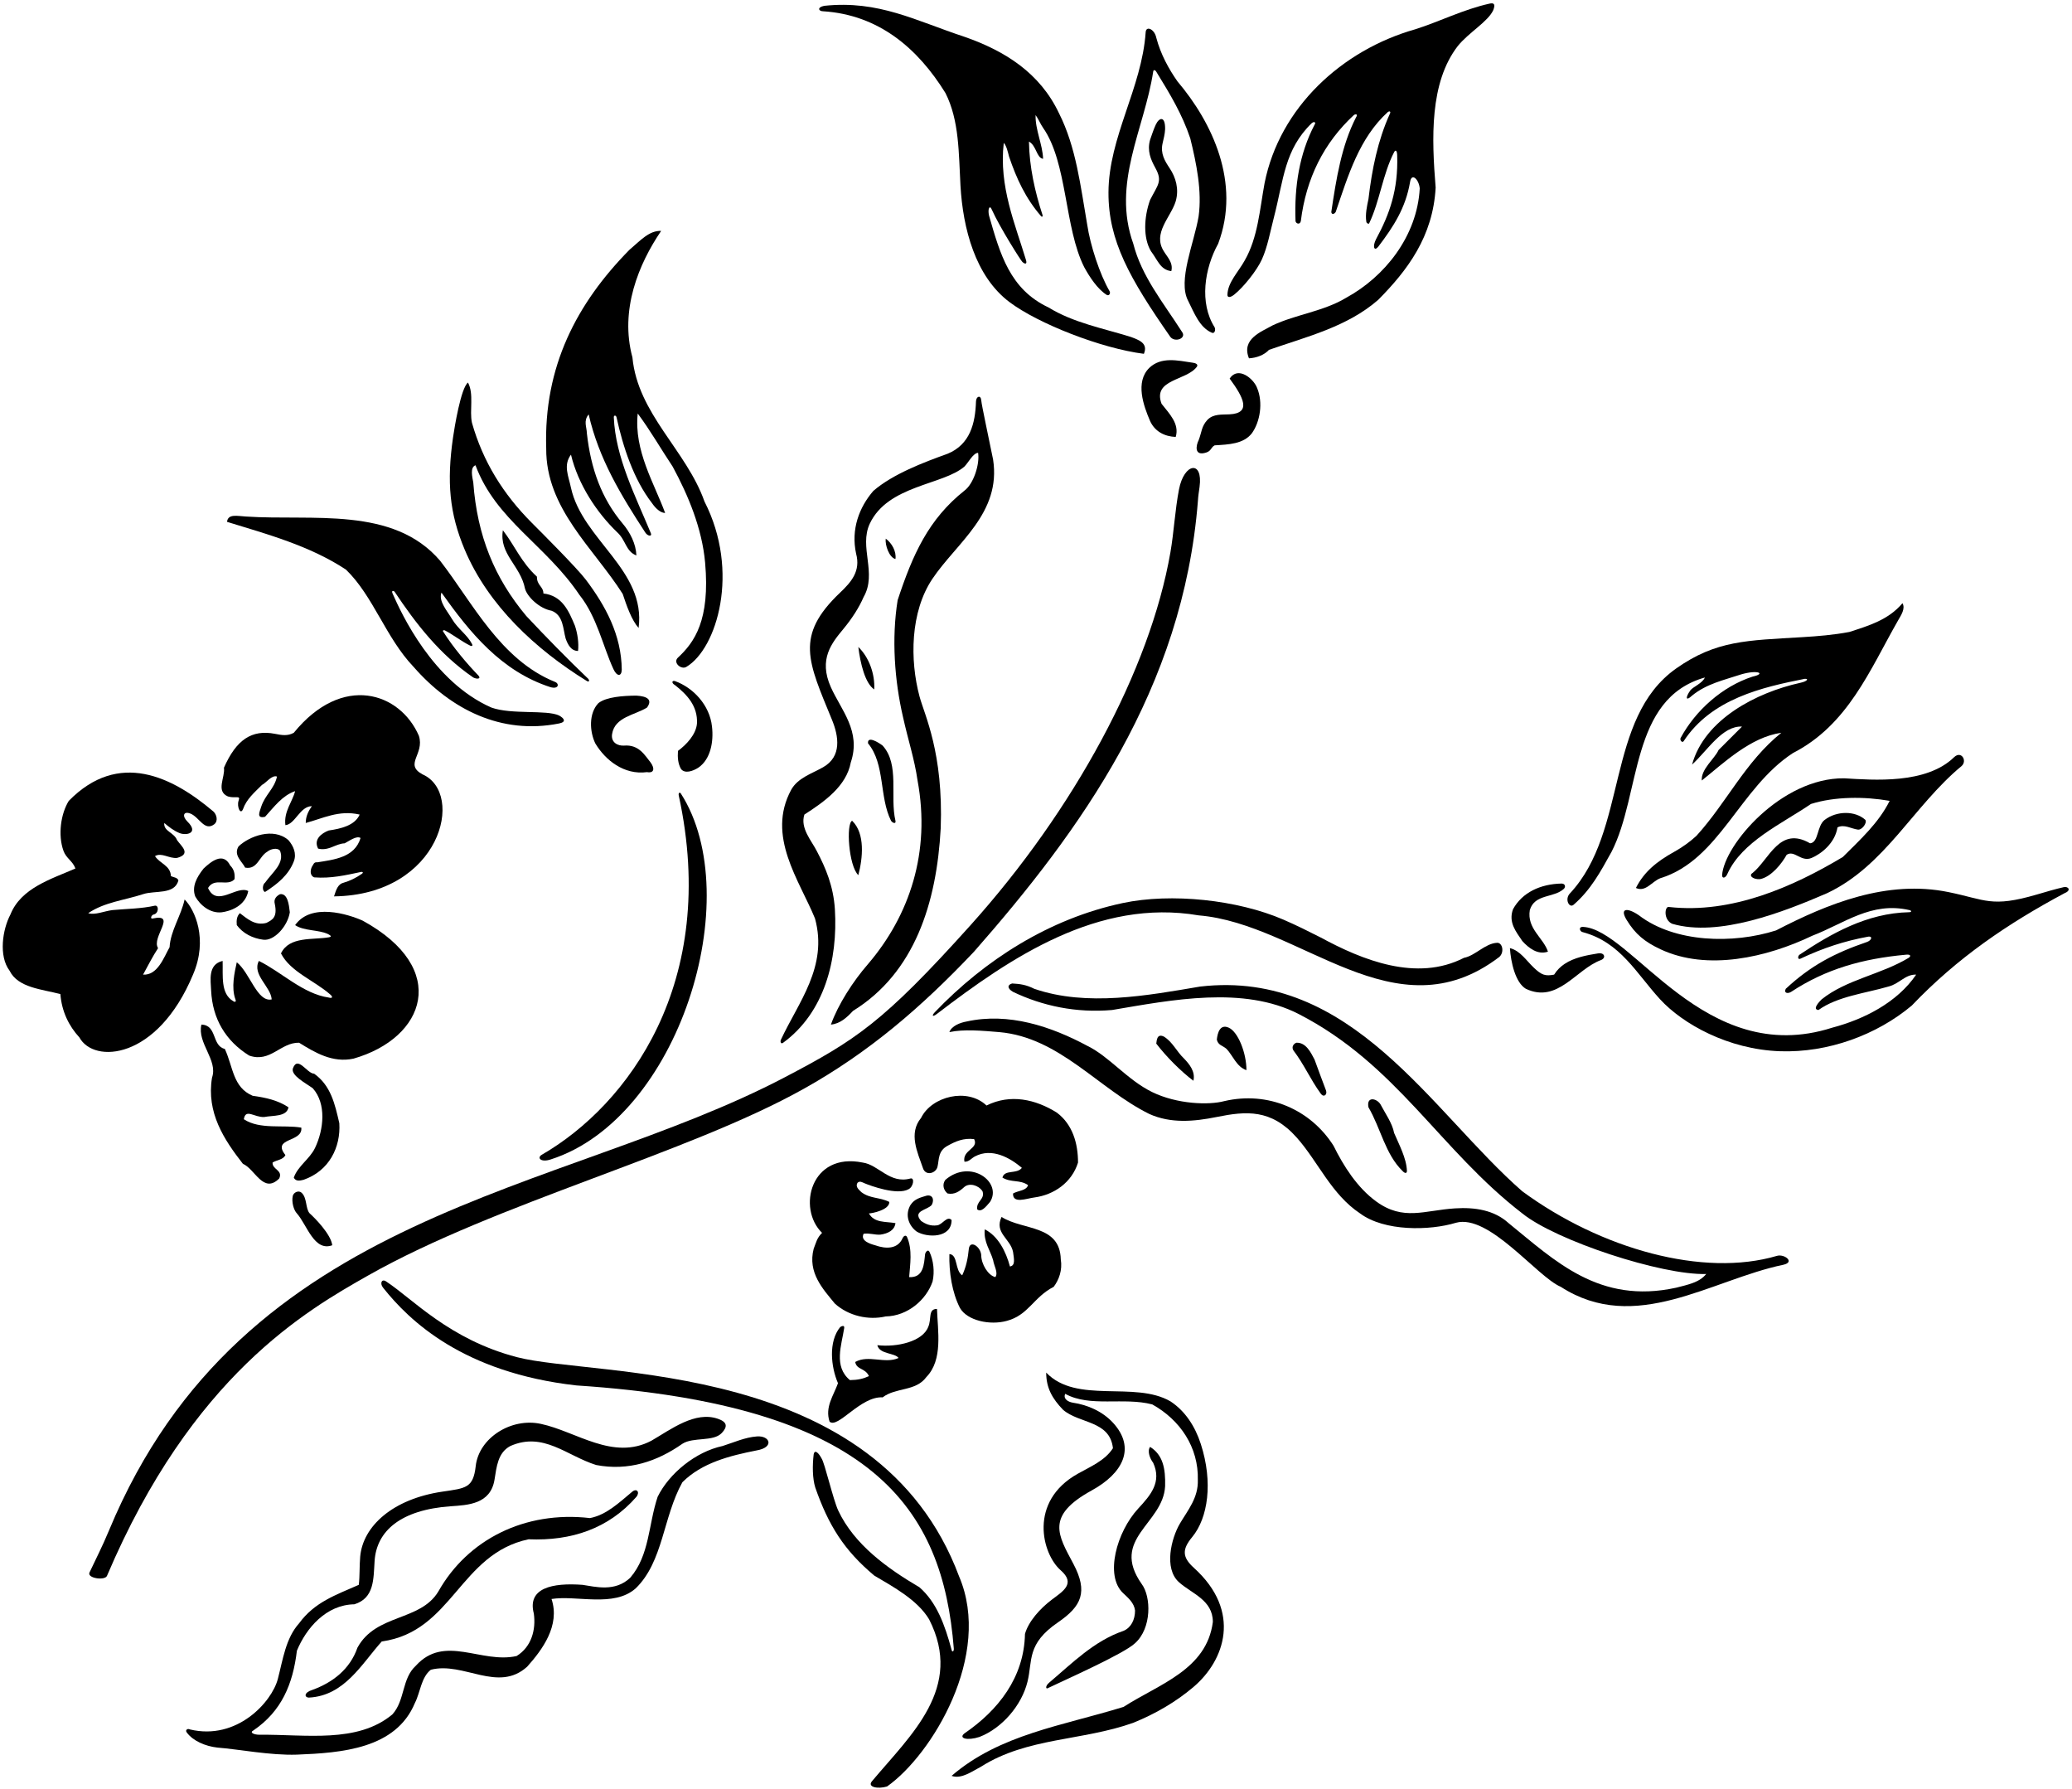 <?xml version="1.0" encoding="UTF-8"?>
<svg xmlns="http://www.w3.org/2000/svg" xmlns:xlink="http://www.w3.org/1999/xlink" width="527pt" height="455pt" viewBox="0 0 527 455" version="1.1">
<g id="surface1">
<path style=" stroke:none;fill-rule:nonzero;fill:rgb(0%,0%,0%);fill-opacity:1;" d="M 313.887 74.934 C 316.281 73.047 319.691 68.754 320.953 65.965 C 322.395 62.793 323.062 58.945 324.047 55.133 C 326.504 45.617 326.684 38.051 333.641 31.309 C 334.344 30.742 334.75 31.184 334.344 31.727 C 330.52 39.035 329.172 47.355 329.508 56.238 C 329.633 56.883 330.617 57.234 330.855 56.238 C 332.207 45.332 336.703 36.336 344.348 29.254 C 344.953 28.844 345.375 29.125 344.91 29.816 C 341.199 37.012 339.852 45.555 338.613 53.875 C 338.629 54.637 339.402 54.496 339.738 53.875 C 342.887 44.656 345.699 35.102 353.008 28.465 C 353.527 28.141 353.809 28.422 353.457 29.027 C 350.422 35.773 348.961 42.969 348.059 50.617 C 347.691 52.371 347.207 54.48 347.516 56.387 C 347.582 56.797 348.113 57.047 348.246 56.773 C 350.938 51.172 351.688 44.27 354.582 38.695 C 354.934 37.98 355.355 38.262 355.367 39.598 C 355.637 48.238 353.457 54.438 349.973 60.848 C 349.031 62.719 349.52 63.98 350.531 62.758 C 354.469 57.586 357.504 52.863 358.629 46.344 C 359.008 43.742 360.906 45.641 361.102 47.918 C 360.43 60.172 352.105 70.406 342.438 75.688 C 336.703 79.176 329.621 79.934 323.66 82.746 C 320.891 84.332 315.645 86.164 317.668 91.113 C 319.578 91 321.523 90.305 322.762 88.957 C 332.43 85.586 342.664 83.109 350.531 76.25 C 357.953 68.762 364.477 60.172 365.148 47.691 C 364.137 35.211 363.574 21.047 370.773 11.711 C 373.582 8.227 378.473 5.516 379.809 2.562 C 380.371 1.086 380.02 0.664 378.867 0.918 C 372.234 2.379 366.02 5.543 359.977 7.441 C 341.312 12.727 325.461 27.34 321.637 46.566 C 320.398 53.312 319.938 60.398 316.578 66.242 C 314.93 69.215 312.305 71.754 312.191 74.902 C 312.137 75.719 312.91 75.719 313.887 74.934 "/>
<path style=" stroke:none;fill-rule:nonzero;fill:rgb(0%,0%,0%);fill-opacity:1;" d="M 209.324 2.863 C 223.605 3.762 233.488 12.387 240.457 23.633 C 244.027 30.641 243.828 39.051 244.289 47.188 C 244.91 58.07 248.039 70.246 256.738 76.801 C 264.059 82.316 280.113 88.594 290.941 89.969 C 292.066 87.27 289.719 86.469 287.68 85.695 C 280.484 83.445 273.062 82.098 266.656 78.164 C 256.871 73.555 254.371 64.629 251.562 54.848 C 251.141 53.02 251.77 52.035 252.266 53.312 C 254.289 57.812 259.629 66.242 260.035 66.605 C 260.766 67.266 261.316 67.191 260.922 66.02 C 258.223 57.023 254.02 47.398 255.301 36.336 C 255.973 37.012 256.34 38.613 256.648 39.82 C 258.555 45.438 260.863 50.453 264.793 54.969 C 265.031 55.242 265.281 55.043 265.16 54.672 C 263.215 48.707 261.812 42.453 261.707 36 C 263.621 37.012 263.621 40.16 265.305 40.383 C 265.195 36.785 263.281 32.965 263.395 29.254 C 264.07 30.152 264.637 31.559 265.305 32.512 C 271.52 41.379 270.703 57.926 275.762 67.93 C 277.141 70.445 279.102 73.465 281.457 74.969 C 282.016 75.328 282.566 74.66 282.203 74.027 C 279.746 69.809 277.305 62.414 276.52 57.094 C 274.828 47.367 273.719 37.453 269.355 28.805 C 264.52 18.57 255.637 12.949 245.293 9.352 C 232.797 5.234 223.48 0.02 209.648 1.48 C 207.711 1.859 208.242 2.875 209.324 2.863 "/>
<path style=" stroke:none;fill-rule:nonzero;fill:rgb(0%,0%,0%);fill-opacity:1;" d="M 300.609 84.348 C 295.777 76.812 290.379 70.293 288.242 61.973 C 282.734 46.566 291.055 32.852 293.305 18.234 C 293.371 17.672 293.797 17.742 294.09 18.234 C 297.688 24.078 300.684 29.055 302.746 35.211 C 304.32 41.621 305.754 48.637 304.855 55.043 C 303.715 61.832 299.488 71.359 302.188 76.477 C 303.762 79.625 305.109 83.223 308.145 84.57 C 308.902 84.992 309.254 83.938 308.934 83.223 C 304.996 77.039 306.348 68.27 309.832 61.973 C 315.68 46.453 308.258 31.051 299.488 20.707 C 297.309 17.602 295.215 13.848 294.09 9.574 C 293.652 7.41 291.477 6.43 291.391 8.227 C 290.41 22.426 281.977 34.855 281.934 48.945 C 281.891 61.207 287.297 70.785 297.688 85.695 C 298.906 87.172 301.906 85.996 300.609 84.348 "/>
<path style=" stroke:none;fill-rule:nonzero;fill:rgb(0%,0%,0%);fill-opacity:1;" d="M 297.492 42.773 C 296.254 40.922 295.121 39.043 295.688 36.488 C 295.953 35.297 296.281 34.129 296.34 32.852 C 296.395 29.406 294.832 29.828 293.961 31.699 C 293.387 32.934 292.855 34.59 292.516 35.551 C 291.723 38.363 292.688 40.574 293.867 42.719 C 295.746 46.133 294.473 46.984 292.516 50.84 C 290.941 55.227 290.719 60.512 292.742 63.883 C 294.484 66.168 295.102 68.605 297.914 68.941 C 298.477 66.809 296.789 65.23 296.004 63.883 C 293.078 59.273 297.801 55.227 299.035 51.18 C 299.93 48.09 299.062 45.117 297.492 42.773 "/>
<path style=" stroke:none;fill-rule:nonzero;fill:rgb(0%,0%,0%);fill-opacity:1;" d="M 158.379 151.023 C 159.391 154.059 160.629 157.656 162.426 159.68 C 164.34 144.949 148.148 137.305 145.223 124.035 C 144.605 121.043 143.199 118.305 145.223 115.605 C 147.023 123.137 151.746 130.336 157.031 135.395 C 159.223 137.418 159.164 140.227 161.863 141.238 C 161.754 138.316 160.289 135.395 158.379 133.145 C 152.98 126.734 150.281 119.203 149.27 110.207 C 149.238 108.523 148.328 107.059 149.723 105.371 C 152.309 116.73 158.039 126.062 164.113 135.395 C 164.773 136.434 166.039 136.504 165.461 135.395 C 161.641 126.16 156.539 116.312 156.117 106.133 C 156.09 105.523 156.691 105.543 156.816 106.133 C 158.438 113.562 161.141 121.887 165.828 127.93 C 166.742 129.266 167.938 130.391 169.172 130.445 C 166.473 123.023 161.188 114.594 162.203 105.148 C 165.461 109.531 167.938 113.918 171.086 118.641 C 175.035 125.922 178.559 134.355 179.34 143.047 C 180.652 157.754 176.594 163.34 172.434 167.215 C 171.051 168.504 173.277 170.375 174.57 169.574 C 182.332 164.973 188.289 145.328 179.18 127.523 C 174.57 114.48 162.203 105.262 160.852 90.867 C 157.594 78.836 162.426 67.145 168.16 58.711 C 165.125 58.598 162.945 61.102 160.066 63.547 C 146.684 77.152 138.254 93.23 138.926 114.031 C 138.816 129.32 150.957 139.328 158.379 151.023 "/>
<path style=" stroke:none;fill-rule:nonzero;fill:rgb(0%,0%,0%);fill-opacity:1;" d="M 304.434 93.23 C 304.828 92.582 303.984 92.301 303.309 92.219 C 299.488 91.656 295.328 90.645 292.289 93.566 C 288.691 97.164 290.828 103.125 292.516 107.059 C 293.754 109.758 296.227 110.992 299.035 111.105 C 300.051 107.734 297.352 105.148 295.438 102.676 C 293.078 96.379 301.848 96.828 304.434 93.23 "/>
<path style=" stroke:none;fill-rule:nonzero;fill:rgb(0%,0%,0%);fill-opacity:1;" d="M 306.797 115.07 C 308.145 114.621 307.922 113.805 308.934 113.242 C 312.531 113.02 316.238 112.906 318.379 110.207 C 320.512 107.285 321.301 102.336 319.727 98.625 C 318.824 96.266 314.891 93.004 312.754 96.266 C 316.27 101.035 318.375 105.082 312.703 105.359 C 310.746 105.457 308.637 105.215 307.133 106.723 C 305.559 108.406 305.672 109.871 304.883 111.895 C 304.195 113.242 303.648 116.082 306.797 115.07 "/>
<path style=" stroke:none;fill-rule:nonzero;fill:rgb(0%,0%,0%);fill-opacity:1;" d="M 149.27 173.172 C 149.875 173.535 150.156 172.977 149.27 172.273 C 144.551 167.773 138.926 162.039 133.867 156.645 C 125.773 146.973 121.387 136.293 120.375 122.688 C 120.148 121.34 119.477 118.863 120.938 118.305 C 126.109 132.246 138.816 138.539 147.359 151.246 C 151.855 156.867 153.32 164.289 156.02 170.137 C 156.902 172.062 158.086 172.074 158.141 170.305 C 158.062 161.461 154.016 154.062 149.02 147.422 C 146.793 144.465 137.504 135.184 135.32 133 C 127.996 125.676 122.832 117.371 120.039 107.508 C 119.363 104.359 120.602 100.199 119.027 97.277 C 117.227 98.625 115.582 108.738 115.219 111.281 C 113.602 122.516 114.316 130.551 118.172 139.711 C 124.168 153.957 136.242 165.129 149.27 173.172 "/>
<path style=" stroke:none;fill-rule:nonzero;fill:rgb(0%,0%,0%);fill-opacity:1;" d="M 199.191 265.145 C 209.648 257.5 213.137 244.121 212.348 231.188 C 211.969 225.316 210.016 220.734 207.781 216.473 C 206.434 213.777 203.465 210.613 204.59 207.129 C 209.648 203.867 215.273 199.934 216.395 193.859 C 219.062 185.934 213.969 180.637 211.328 174.746 C 208.105 167.562 211.609 163.445 214.535 159.898 C 216.66 157.324 218.477 154.543 219.656 151.809 C 223.141 145.738 218.422 139.105 221.23 133.145 C 225.84 123.363 239.824 123.363 245.293 118.641 C 246.305 117.629 247.539 115.152 248.777 115.152 C 249.227 118.078 247.602 123.023 245.355 124.711 C 236.133 132.02 232.137 141.016 228.312 152.598 C 226.738 162.379 227.527 173.059 229.664 182.277 C 230.973 188.223 232.586 192.961 233.375 198.469 C 236.746 216.684 231.352 232.762 220.781 245.133 C 216.957 249.516 213.137 255.477 211.336 260.535 C 213.699 260.312 215.383 258.734 216.957 257.051 C 232.645 247.344 238.242 229.621 239.266 210.578 C 239.965 191.387 235.137 181.797 233.875 177.098 C 231.398 167.855 231.504 155.602 237.152 147.184 C 243.336 137.977 254.703 130.5 252.586 116.848 C 251.629 112.086 249.648 102.891 249.582 101.855 C 249.48 100.34 248.281 100.734 248.238 102.07 C 248.059 107.656 246.738 113.02 241.02 115.379 C 234.836 117.602 227.078 120.551 222.129 124.824 C 218.531 128.984 216.395 134.605 217.746 140.789 C 218.949 145.223 216.504 148.004 213.676 150.691 C 202.086 161.699 205.527 168.195 211.617 183.051 C 213.316 187.195 214.164 192.355 209.355 195.09 C 206.453 196.738 202.926 197.797 201.246 200.805 C 194.836 212.609 203.355 223.883 207.289 233.551 C 210.66 245.805 203.016 254.914 198.633 264.359 C 198.363 264.891 198.645 265.594 199.191 265.145 "/>
<path style=" stroke:none;fill-rule:nonzero;fill:rgb(0%,0%,0%);fill-opacity:1;" d="M 93.793 324.238 C 126.215 305.914 174.887 293.383 204.391 276.883 C 220.922 267.66 234.344 256.145 247.73 241.996 C 274.762 211.234 300.945 175.164 304.688 127.297 C 304.746 126.18 304.938 124.984 305.102 123.801 C 306.027 116.953 301.176 117.68 299.871 124.43 C 298.859 129.676 298.574 135.355 297.688 140.453 C 292.48 170.383 273.188 205.938 246.883 235.219 C 224.562 260.066 217.602 264.488 199.672 273.895 C 142.367 303.965 61.785 307.215 27.727 389.152 C 25.973 393.371 24.523 396.102 22.766 399.848 C 22.078 401.316 26.668 401.973 27.207 400.715 C 48.855 349.801 77.926 333.203 93.793 324.238 "/>
<path style=" stroke:none;fill-rule:nonzero;fill:rgb(0%,0%,0%);fill-opacity:1;" d="M 105.195 169.574 C 114.641 180.367 127.461 186.891 142.188 183.965 C 144.195 183.562 143.426 182.605 142.195 181.938 C 138.984 180.426 130.129 181.758 124.984 179.918 C 110.055 173.359 102.074 155.965 99.91 151.051 C 99.418 150.066 100.098 150.184 100.359 150.461 C 105.758 158.555 111.828 166.426 120.375 172.273 C 121.344 172.766 122.398 172.625 121.723 171.824 C 118.73 168.723 115.328 164.707 112.684 160.547 C 112.547 160.336 112.852 160.148 113.141 160.297 C 115.133 161.305 117.23 162.996 119.59 164.176 C 120.078 164.402 120.289 164.191 120.039 163.727 C 118.816 161.379 116.551 160.016 114.977 157.43 C 113.742 155.297 111.492 152.934 112.281 150.684 C 119.477 160.805 127.461 170.699 140.051 174.746 C 142.145 175.293 142.285 173.816 141.176 173.398 C 127.234 167.773 120.148 153.156 111.941 142.59 C 100.023 128.648 79.449 132.469 62.582 131.344 C 60.418 131.234 57.973 130.559 57.746 132.695 C 67.98 135.844 78.773 138.766 87.992 144.84 C 94.965 151.586 98.113 162.152 105.195 169.574 "/>
<path style=" stroke:none;fill-rule:nonzero;fill:rgb(0%,0%,0%);fill-opacity:1;" d="M 138.211 150.91 C 138.211 149.109 136.523 148.871 136.566 146.637 C 132.52 142.926 130.945 138.766 127.906 134.832 C 126.895 140.902 132.379 143.812 133.531 149.672 C 134.062 151.684 137.129 154.73 140.277 155.297 C 143.312 156.418 143.199 160.016 143.875 162.379 C 144.395 163.84 145.223 165.527 147.023 165.527 C 147.246 163.504 146.91 161.141 146.234 159.117 C 144.676 155.406 143.047 151.473 138.211 150.91 "/>
<path style=" stroke:none;fill-rule:nonzero;fill:rgb(0%,0%,0%);fill-opacity:1;" d="M 225.277 136.969 C 225.066 138.613 226.18 141.801 227.754 142.141 C 228.02 140.227 226.852 138.094 225.277 136.969 "/>
<path style=" stroke:none;fill-rule:nonzero;fill:rgb(0%,0%,0%);fill-opacity:1;" d="M 400.23 230.066 C 404.617 226.242 406.977 221.855 409.898 216.574 C 417.434 201.844 414.512 177.672 433.625 172.273 C 433.008 173.746 430.566 174.68 429.938 175.531 C 428.648 177.332 428.711 178.445 430.363 176.883 C 434.074 173.848 438.461 172.945 442.844 171.484 C 447.133 170.234 449.238 171.289 445.77 172.047 C 438.121 174.52 431.262 180.594 427.441 187.676 C 427.215 188.238 427.875 188.996 428.227 188.465 C 435.312 177.672 448.242 174.746 459.035 172.609 C 460.133 172.555 459.641 173.258 457.91 173.621 C 446.668 176.094 433.512 182.953 430.363 194.422 C 434.301 190.824 438.066 184.5 443.07 184.754 C 441.156 186.664 439.359 188.465 437.109 190.711 C 436.098 192.961 432.613 195.547 432.836 198.469 C 438.461 193.973 445.203 187.453 453.074 186.328 C 443.855 193.746 439.246 203.98 431.488 212.523 C 429.914 213.988 427.891 215.449 425.867 216.574 C 421.34 219.074 418.109 221.746 416.086 225.793 C 418.559 226.918 420.074 224.203 422.27 223.32 C 437.336 218.711 442.395 200.383 456 191.5 C 470.055 184.305 475.562 170.359 482.758 157.77 C 483.547 156.418 484.672 154.73 483.883 153.383 C 480.285 157.656 475.227 159.117 470.391 160.691 C 466.371 161.453 462.332 161.781 458.309 162.023 C 444.395 162.863 436.48 162.805 426.324 169.977 C 408.277 182.723 414.102 211.324 399.332 227.141 C 397.867 228.633 399.133 231.02 400.23 230.066 "/>
<path style=" stroke:none;fill-rule:nonzero;fill:rgb(0%,0%,0%);fill-opacity:1;" d="M 222.355 175.309 C 222.578 171.371 220.992 167.07 218.309 164.516 C 218.812 168.617 220.008 173.746 222.355 175.309 "/>
<path style=" stroke:none;fill-rule:nonzero;fill:rgb(0%,0%,0%);fill-opacity:1;" d="M 181.09 184.754 C 180.527 179.355 176.367 174.859 171.645 173.172 C 170.816 172.977 170.816 173.746 171.645 174.184 C 174.797 176.656 177.492 179.582 177.27 183.965 C 177.043 186.777 174.57 189.363 172.434 190.938 C 172.32 192.621 172.434 194.199 173.219 195.547 C 174.191 196.797 176.227 196.094 177.605 195.211 C 180.754 193.074 181.539 188.574 181.09 184.754 "/>
<path style=" stroke:none;fill-rule:nonzero;fill:rgb(0%,0%,0%);fill-opacity:1;" d="M 164.562 179.918 C 166.023 177.895 164.633 177.051 161.863 176.883 C 158.52 176.91 154.23 177.191 152.195 178.793 C 149.723 181.379 149.945 185.988 151.406 189.023 C 153.953 193.285 158.715 197.121 164.562 196.336 C 166.473 196.672 166.531 195.32 165.461 193.859 C 164 192.062 162.523 189.277 158.715 189.59 C 157.141 189.699 155.344 188.801 155.68 186.664 C 156.355 182.277 161.527 181.828 164.562 179.918 "/>
<path style=" stroke:none;fill-rule:nonzero;fill:rgb(0%,0%,0%);fill-opacity:1;" d="M 57.973 202.52 C 59.996 203.121 61.262 202.066 60.672 203.641 C 60.207 205.02 61.121 207.34 61.797 205.777 C 62.695 203.191 64.719 201.508 66.629 199.594 C 67.754 199.031 69.105 197.008 70.453 197.457 C 69.777 200.605 67.418 202.066 66.406 205.215 C 66.109 206.285 65.055 208.254 67.418 207.691 C 69.777 205.105 71.801 202.293 75.062 201.168 C 74.387 203.867 72.141 206.34 72.59 209.824 C 75.062 209.602 76.301 204.992 79.336 204.992 C 78.438 206.227 77.762 207.578 77.762 209.266 C 82.035 208.141 86.195 205.891 91.48 207.129 C 90.242 209.938 86.645 210.727 83.609 211.176 C 81.809 211.852 79.672 213.426 80.91 215.785 C 83.609 216.461 85.293 214.547 87.656 214.438 C 88.781 213.875 90.691 212.41 91.703 213.086 C 90.242 218.035 84.957 218.598 80.684 219.27 C 79.785 219.16 79.742 219.848 79.336 220.395 C 79 221.07 78.66 222.531 79.898 223.094 C 84.172 223.43 87.992 222.531 91.703 221.746 C 92.32 221.605 92.461 221.887 92.039 222.195 C 90.578 223.207 89.004 223.992 87.43 224.441 C 85.996 224.766 85.52 226.129 84.957 227.93 C 112.098 227.59 118.402 201.66 107.445 196.895 C 102.723 194.309 108.027 191.824 106.547 187.113 C 101.766 176.066 87.098 171.145 74.727 186.328 C 73.148 187.23 71.57 186.914 69.988 186.605 C 63.988 185.426 60.082 188.137 56.961 195.211 C 57.297 197.684 54.824 201.168 57.973 202.52 "/>
<path style=" stroke:none;fill-rule:nonzero;fill:rgb(0%,0%,0%);fill-opacity:1;" d="M 220.781 189.023 C 225.164 194.309 223.594 202.629 226.629 208.703 C 227.035 209.305 227.949 209.586 227.754 208.703 C 226.289 202.52 228.879 194.422 224.492 189.59 C 223.48 188.801 220.555 187.004 220.781 189.023 "/>
<path style=" stroke:none;fill-rule:nonzero;fill:rgb(0%,0%,0%);fill-opacity:1;" d="M 469.043 197.906 C 453.055 197.746 438.52 214.898 438.008 222.531 C 437.996 223.504 438.91 223.289 439.359 222.195 C 443.07 213.988 453.188 209.488 460.609 204.43 C 466.68 202.52 474.215 202.52 480.621 203.641 C 477.812 209.266 473.203 213.426 468.703 217.922 C 456.113 225.453 440.484 232.426 424.516 230.629 C 423.379 230.316 423.027 233.902 425.305 234.898 C 437.191 238.391 453.789 231.836 464.656 227.141 C 479.496 220.172 486.695 204.879 498.949 194.762 C 500.398 193.426 498.852 190.824 497.039 192.512 C 489.926 199.469 476.504 198.344 469.043 197.906 "/>
<path style=" stroke:none;fill-rule:nonzero;fill:rgb(0%,0%,0%);fill-opacity:1;" d="M 49.09 247.828 C 52.984 238.789 49.539 231.301 46.953 228.715 C 46.055 232.875 43.355 236.699 43.133 240.859 C 41.668 243.445 40.094 248.055 36.387 247.828 C 37.621 245.582 38.746 243.332 40.207 241.086 C 38.41 238.387 45.156 232.199 38.859 233.551 C 38.141 233.762 38.422 232.707 39.082 232.539 C 40.391 232.285 40.461 230.176 39.422 230.289 C 35.934 231.078 32.223 231.078 28.625 231.414 C 26.48 231.672 24.129 232.762 22.441 232.199 C 26.602 229.391 31.551 228.941 36.387 227.367 C 39.422 226.355 44.367 227.59 45.379 223.883 C 45.156 223.094 44.031 223.094 43.469 222.758 C 43.355 220.059 40.656 219.609 39.422 217.695 C 41.105 216.684 43.02 218.371 45.043 218.148 C 48.754 217.137 46.055 215.109 45.043 213.648 C 44.254 211.625 41.555 211.398 41.781 209.266 C 42.902 210.227 44.199 211.246 45.66 211.832 C 47.441 212.547 50.645 211.828 47.672 208.91 C 46.289 207.555 46.617 206.188 48.395 206.863 C 50.688 207.738 51.98 211.48 54.488 209.602 C 55.57 208.742 55.078 207.059 54.262 206.34 C 43.809 197.492 30.191 190.707 17.496 203.641 C 15.473 206.902 14.684 212.301 16.145 216.348 C 16.82 218.258 18.508 218.934 19.18 220.844 C 12.996 223.543 5.352 225.793 2.652 232.539 C 0.629 236.359 -0.383 243.109 2.43 246.816 C 4.566 251.203 10.75 251.539 15.359 252.777 C 15.695 257.16 17.496 260.871 20.195 263.797 C 23.887 270.566 40.047 269.531 49.09 247.828 "/>
<path style=" stroke:none;fill-rule:nonzero;fill:rgb(0%,0%,0%);fill-opacity:1;" d="M 140.051 294.828 C 172.691 284.41 190.082 228.18 173.188 201.801 C 172.879 201.316 172.496 201.641 172.637 202.281 C 182.988 249.848 159.672 280.996 137.82 293.621 C 136.48 294.395 137.539 295.656 140.051 294.828 "/>
<path style=" stroke:none;fill-rule:nonzero;fill:rgb(0%,0%,0%);fill-opacity:1;" d="M 447.68 223.543 C 450.488 222.98 453.188 219.609 454.426 217.359 C 456.406 216.051 458.066 219.285 460.766 218.16 C 463.039 217.203 466.68 214.547 467.355 210.387 C 469.055 209.516 470.84 210.727 472.527 210.949 C 473.555 211.133 474.961 209.234 474.438 208.477 C 471.852 206.117 467.16 206.145 464.094 208.477 C 462.07 210.051 462.59 214.227 460.383 214.438 C 452.625 209.938 450.039 218.484 445.77 221.969 C 444.602 222.656 446.008 223.711 447.68 223.543 "/>
<path style=" stroke:none;fill-rule:nonzero;fill:rgb(0%,0%,0%);fill-opacity:1;" d="M 218.309 222.531 C 219.434 218.258 220.105 211.961 216.734 208.703 C 215.16 209.379 215.836 220.172 218.309 222.531 "/>
<path style=" stroke:none;fill-rule:nonzero;fill:rgb(0%,0%,0%);fill-opacity:1;" d="M 67.418 226.805 C 70.566 224.781 73.375 222.531 74.727 219.047 C 75.512 217.023 74.613 215.109 73.375 213.648 C 69.555 210.277 63.371 212.637 60.672 215.223 C 59.32 217.473 61.543 219.004 62.355 220.621 C 65.508 221.184 65.844 217.809 67.98 216.574 C 68.766 215.898 70.539 215.422 71.238 216.348 C 72.434 219.566 69.328 221.746 67.418 224.441 C 66.742 224.895 66.629 226.578 67.418 226.805 "/>
<path style=" stroke:none;fill-rule:nonzero;fill:rgb(0%,0%,0%);fill-opacity:1;" d="M 49.652 227.93 C 50.891 230.176 53.477 232.312 56.398 231.977 C 58.379 231.723 62.355 230.516 63.145 226.578 C 60.223 225.004 55.16 230.852 52.914 225.793 C 54.598 222.98 57.859 225.566 59.66 223.543 C 59.773 222.195 59.547 221.07 58.535 220.059 C 56.734 216.461 53.531 219.215 51.789 220.844 C 49.988 223.094 48.754 225.469 49.652 227.93 "/>
<path style=" stroke:none;fill-rule:nonzero;fill:rgb(0%,0%,0%);fill-opacity:1;" d="M 393.711 241.984 C 392.586 238.496 388.312 236.137 389.098 231.414 C 390.336 227.254 395.172 228.379 397.758 226.016 C 398.289 225.469 398.078 224.695 397.195 224.668 C 391.797 224.781 387.188 226.918 384.828 231.188 C 383.59 234.562 385.613 236.922 387.188 239.285 C 388.805 241.07 391.121 242.883 393.711 241.984 "/>
<path style=" stroke:none;fill-rule:nonzero;fill:rgb(0%,0%,0%);fill-opacity:1;" d="M 524.91 225.582 C 522.785 226.062 520.43 226.766 518.043 227.465 C 506.484 230.836 505.102 228.785 495.598 226.844 C 479.945 223.648 464.906 229.758 451.727 236.586 C 440.82 240.07 425.98 239.734 416.871 232.762 C 413.988 230.758 411.828 230.824 413.734 233.938 C 415.938 237.543 418.301 239.484 422.344 241.383 C 434.234 246.973 449.426 243.453 460.945 237.938 C 469.145 234.789 475.93 229.191 485.633 231.414 C 486.27 231.559 486.238 231.945 485.57 231.957 C 474.766 232.18 465.629 237.477 457.688 242.77 C 457.18 243.18 457.25 244.09 457.91 243.781 C 463.645 241.086 469.043 239.285 475.227 238.16 C 476.363 238.047 476.012 239.102 474.891 239.512 C 466.68 242.32 460.609 245.469 454.199 251.43 C 453.637 252.551 454.719 252.734 455.551 252.215 C 464.434 246.367 473.766 243.781 484.672 242.77 C 485.852 242.617 486.203 243.035 485.457 243.559 C 478.375 247.828 469.605 249.066 463.309 254.129 C 462.746 254.688 460.836 256.672 462.52 256.824 C 467.355 253.34 474.551 252.551 480.285 250.867 C 483.098 250.191 484.559 247.719 487.367 247.828 C 482.535 254.914 474.102 259.188 466.008 261.32 C 433.449 271.746 415.129 236.223 402.594 235.688 C 401.383 235.66 401.805 236.922 402.594 237.035 C 412.137 239.594 416.168 247.488 422.227 254.094 C 427.965 260.352 439.531 266.859 452.754 267.309 C 464.922 267.723 477.301 263.195 486.246 255.699 C 497.824 243.559 510.551 234.906 525.152 227.094 C 526.883 226.406 526.074 225.328 524.91 225.582 "/>
<path style=" stroke:none;fill-rule:nonzero;fill:rgb(0%,0%,0%);fill-opacity:1;" d="M 60.223 235.238 C 61.797 237.371 64.27 238.609 66.969 238.949 C 69.695 239.312 73.152 235.574 73.715 231.977 C 73.488 229.953 73.152 227.141 71.238 227.367 C 70.34 227.816 69.555 228.602 69.891 229.84 C 70.609 233.27 69.273 233.902 67.754 234.676 C 64.832 235.461 62.809 233.551 61.008 232.199 C 60.223 232.988 60.109 234 60.223 235.238 "/>
<path style=" stroke:none;fill-rule:nonzero;fill:rgb(0%,0%,0%);fill-opacity:1;" d="M 335.914 238.387 C 332.852 236.828 329.691 235.254 326.426 233.844 C 314.734 228.793 297.914 227.008 285.562 229.629 C 266.773 233.617 250.41 244.191 237.812 257.332 C 236.875 258.312 237.184 258.668 238.262 257.844 C 257.062 243.453 279.363 228.402 304.883 232.762 C 330.855 234.898 354.805 263.57 381.34 243.332 C 382.691 242.125 382.129 239.664 380.777 239.734 C 377.707 239.891 375.27 242.996 372.348 243.559 C 360.316 249.742 346.484 244.121 335.914 238.387 "/>
<path style=" stroke:none;fill-rule:nonzero;fill:rgb(0%,0%,0%);fill-opacity:1;" d="M 89.906 269.191 C 108.176 263.973 114.59 246.336 92.266 234.113 C 88.527 232.426 79.109 229.504 75.062 235.238 C 77.316 236.773 80.973 236.352 83.477 237.539 C 84.172 237.938 84.441 238.168 83.68 238.328 C 79.629 239.051 73.578 237.996 71.465 242.434 C 73.871 247.141 79.98 249.32 84.078 252.953 C 84.668 253.477 84.594 253.93 83.625 253.66 C 77.043 252.703 71.641 247.191 65.844 244.344 C 64.043 247.828 68.879 250.867 69.105 254.129 C 65.406 254.914 63.594 247.379 60.223 244.684 C 59.66 247.27 58.762 251.09 59.883 254.129 C 60.137 254.703 59.785 254.914 59.32 254.574 C 56.062 252.664 56.734 248.168 56.625 244.344 C 52.801 245.242 53.602 249.289 53.699 251.879 C 54.035 259.074 57.41 264.695 63.371 268.406 C 68.766 270.316 71.352 265.031 76.074 265.145 C 80.234 267.73 84.621 270.316 89.906 269.191 "/>
<path style=" stroke:none;fill-rule:nonzero;fill:rgb(0%,0%,0%);fill-opacity:1;" d="M 388.09 251.43 C 396.184 255.25 400.793 246.48 407.203 244.121 C 408.551 243.602 408.129 242.125 406.414 242.434 C 403.508 242.902 400.379 243.484 397.953 245.098 C 396.91 245.793 395.992 246.68 395.281 247.828 C 393.035 248.25 392.105 247.957 390.129 246.07 C 388.219 244.273 386.664 241.738 384.039 241.086 C 384.266 244.684 385.43 249.855 388.09 251.43 "/>
<path style=" stroke:none;fill-rule:nonzero;fill:rgb(0%,0%,0%);fill-opacity:1;" d="M 451.953 319.34 C 433.289 324.848 407.254 317.66 387.188 302.926 C 364.137 282.797 343.898 246.367 305.223 250.867 C 291.953 253.113 276.438 256.039 263.059 251.43 C 260.984 250.391 259.461 250.191 257.438 250.078 C 256.199 250.414 256.129 251.328 257.66 252.215 C 265.195 255.812 273.738 257.613 282.848 256.824 C 298.137 254.238 316.238 250.641 330.297 257.836 C 355.258 270.656 366.16 292.355 387.188 308.547 C 395.77 315.477 422.691 324.305 433.961 323.949 C 432.273 326.086 429.352 326.66 426.316 327.438 C 406.723 331.723 395.508 320.578 383.703 311.02 C 380.047 307.684 375.113 306.945 370.105 307.262 C 362.246 307.758 356.934 310.535 350.02 305.5 C 345.203 301.992 341.723 296.504 339.176 291.344 C 333.328 282.121 322.535 277.402 311.406 279.988 C 307.477 281.051 299.379 280.789 293.023 277.68 C 286.691 274.574 282.105 268.625 276.551 265.934 C 267.328 260.984 256.535 257.387 245.855 259.746 C 244.184 260.043 242.031 260.871 241.469 262.445 C 245.18 261.66 249.734 262.082 254.176 262.445 C 269.465 263.797 279.359 276.84 292.289 283.246 C 297.781 285.73 303.68 285.191 309.469 284.027 C 316.965 282.516 323.309 281.949 329.805 289.25 C 335.246 295.359 338.598 303.684 345.922 308.547 C 352.105 313.156 363.645 312.961 370.32 310.922 C 378.742 308.605 390.957 324.672 396.969 327.211 C 415.973 339.465 435.199 325.41 453.637 321.59 C 456.617 320.898 453.809 318.789 451.953 319.34 "/>
<path style=" stroke:none;fill-rule:nonzero;fill:rgb(0%,0%,0%);fill-opacity:1;" d="M 76.637 286.734 C 72.141 285.945 66.066 287.297 62.02 284.598 C 62.469 281.785 64.633 284.148 67.191 284.035 C 69.441 283.586 72.926 284.035 73.375 281.562 C 70.68 279.762 67.531 279.086 64.27 278.637 C 59.211 276.5 59.32 271.328 57.184 266.719 C 53.812 265.934 55.273 260.648 51.227 260.535 C 50.102 265.258 55.5 269.531 53.926 274.027 C 52.465 282.91 56.961 289.77 61.797 295.953 C 64.832 297.191 66.969 303.711 71.016 299.664 C 72.027 297.527 69.215 297.414 69.328 295.617 C 70.34 294.941 72.027 294.941 72.59 293.703 C 68.992 289.207 77.086 290.555 76.637 286.734 "/>
<path style=" stroke:none;fill-rule:nonzero;fill:rgb(0%,0%,0%);fill-opacity:1;" d="M 317.027 272.117 C 317.027 267.73 314.879 262.363 312.531 261.32 C 310.281 260.312 309.676 262.645 309.492 264.359 C 309.832 265.82 310.953 265.82 311.969 266.719 C 313.527 268.348 314.555 271.328 317.027 272.117 "/>
<path style=" stroke:none;fill-rule:nonzero;fill:rgb(0%,0%,0%);fill-opacity:1;" d="M 301.172 269.191 C 299.262 267.395 298.25 264.922 296.004 263.57 C 294.316 262.785 294.215 264.398 294.09 265.371 C 296.676 268.742 300.387 272.453 303.535 274.816 C 304.098 272.453 302.438 270.516 301.172 269.191 "/>
<path style=" stroke:none;fill-rule:nonzero;fill:rgb(0%,0%,0%);fill-opacity:1;" d="M 337.266 277.289 C 336.254 274.703 335.355 272.117 334.344 269.418 C 333.441 267.73 332.207 265.031 329.73 265.145 C 329.059 265.371 328.438 266.156 328.945 267.059 C 331.758 270.766 333.219 274.363 335.914 278.074 C 336.66 279.156 337.645 278.387 337.266 277.289 "/>
<path style=" stroke:none;fill-rule:nonzero;fill:rgb(0%,0%,0%);fill-opacity:1;" d="M 86.305 285.609 C 85.184 280.773 84.172 276.051 79.898 273.016 C 78.098 273.016 75.738 268.293 74.5 271.664 C 73.91 273.465 77.875 275.488 79.559 276.727 C 83.047 280.66 82.371 287.184 80.121 291.906 C 78.773 294.715 75.738 296.516 74.727 299.438 C 75.176 300.449 76.301 300.238 77.199 300 C 83.719 297.754 86.688 291.711 86.305 285.609 "/>
<path style=" stroke:none;fill-rule:nonzero;fill:rgb(0%,0%,0%);fill-opacity:1;" d="M 274.188 295.617 C 274.188 290.781 272.84 285.945 268.793 282.91 C 263.395 279.535 256.984 278.074 250.914 281.109 C 246.078 276.5 236.973 278.75 234.273 284.258 C 231.012 288.195 233.375 293.031 234.723 296.965 C 235.398 299.188 238.141 298.344 238.465 296.594 C 238.871 294.836 238.559 292.648 241.02 291.344 C 243.043 290.219 245.066 289.32 247.766 289.656 C 249.004 292.129 244.73 292.355 245.293 295.391 C 246.418 295.504 247.09 294.492 247.992 294.039 C 252.266 291.793 256.871 294.379 259.91 296.965 C 258.559 298.652 255.523 297.301 254.961 299.438 C 257.211 300.785 259.348 299.887 261.484 301.352 C 261.035 302.812 259.012 302.699 257.66 303.484 C 257.547 306.184 261.117 304.738 263.059 304.496 C 268.117 303.824 272.613 300.676 274.188 295.617 "/>
<path style=" stroke:none;fill-rule:nonzero;fill:rgb(0%,0%,0%);fill-opacity:1;" d="M 357.844 297.754 C 357.73 294.492 355.816 291.008 354.582 288.082 C 354.133 285.609 352.266 283.02 351.094 280.773 C 350.086 279.227 347.496 278.75 348.059 281.562 C 351.207 286.957 352.332 293.48 356.719 297.754 C 357.254 298.344 357.812 298.484 357.844 297.754 "/>
<path style=" stroke:none;fill-rule:nonzero;fill:rgb(0%,0%,0%);fill-opacity:1;" d="M 212.348 331.484 C 215.836 334.633 220.895 335.754 225.277 334.742 C 230.898 334.633 235.621 330.473 237.195 325.859 C 237.758 323.387 237.422 320.465 236.41 318.328 C 236.031 317.527 235.344 318.406 235.281 318.984 C 235.023 321.316 234.949 324.984 231.238 324.738 C 231.465 321.59 232.137 317.766 230.676 314.504 C 230.41 314.012 229.848 314.152 229.496 314.996 C 228.258 317.582 225.391 317.652 222.578 316.641 C 221.344 316.305 218.758 315.516 219.656 313.719 C 221.23 313.492 222.469 314.055 223.93 313.941 C 225.91 313.66 227.527 312.816 227.754 311.02 C 225.277 310.57 222.355 311.02 221.008 308.547 C 221.793 308.547 226.289 307.645 226.18 305.621 C 223.703 304.387 221.344 304.836 219.094 303.148 C 218.422 302.473 217.52 301.801 218.082 300.785 C 218.672 300.199 219.262 300.617 219.855 300.867 C 221.379 301.508 228.203 304.027 231.102 302.387 C 232.375 301.715 232.656 299.395 231.574 299.664 C 226.289 301.125 223.48 296.18 219.434 295.617 C 206.184 292.898 202.699 307.289 209.09 313.492 C 207.738 314.844 207.625 315.855 206.953 317.539 C 205.379 323.613 209.312 327.773 212.348 331.484 "/>
<path style=" stroke:none;fill-rule:nonzero;fill:rgb(0%,0%,0%);fill-opacity:1;" d="M 248.555 307.535 C 249.594 308.32 250.719 306.914 251.812 305.621 C 254.988 300.637 246.895 294.52 240.457 300 C 239.543 301.223 240.008 302.699 241.02 303.484 C 242.82 303.824 244.055 302.926 245.293 301.801 C 246.57 300.73 248.891 301.352 249.902 302.926 C 250.578 305.02 248.215 305.398 248.555 307.535 "/>
<path style=" stroke:none;fill-rule:nonzero;fill:rgb(0%,0%,0%);fill-opacity:1;" d="M 84.508 316.641 C 84.172 313.828 80.023 309.656 78.773 308.547 C 77.645 307.32 78.168 304.52 76.652 303.246 C 75.898 302.613 74.668 303.227 74.469 304.086 C 74.121 305.574 74.684 307.688 75.512 308.547 C 78.098 311.469 79.898 318.328 84.508 316.641 "/>
<path style=" stroke:none;fill-rule:nonzero;fill:rgb(0%,0%,0%);fill-opacity:1;" d="M 242.031 310.23 C 240.879 309.023 239.672 311.469 238.32 311.582 C 236.637 311.809 235.398 311.242 234.273 310.457 C 232.023 307.871 235.734 307.758 236.973 306.41 C 237.758 304.949 237.086 303.684 235.621 304.047 C 234.16 304.496 232.586 304.836 231.574 306.41 C 230 309.109 231.32 311.836 233.148 313.156 C 235.734 314.746 242.031 314.938 242.031 310.23 "/>
<path style=" stroke:none;fill-rule:nonzero;fill:rgb(0%,0%,0%);fill-opacity:1;" d="M 256.086 335.867 C 261.598 334.406 262.875 329.824 268.004 327.211 C 269.355 325.41 270.254 322.938 269.805 320.238 C 269.578 311.355 260.246 312.93 254.738 309.445 C 252.824 313.492 256.984 314.953 257.66 318.328 C 257.887 320.059 258.336 321.812 256.871 322.039 C 255.859 318.215 253.84 314.281 250.465 312.594 C 250.129 315.855 251.926 317.992 252.602 320.465 C 252.824 321.926 253.949 323.613 253.164 324.738 C 251.352 324.344 249.566 321.477 249.566 319.113 C 249.383 316.965 246.711 315.207 246.418 317.539 C 246.191 319.902 245.742 322.152 244.73 324.285 C 242.82 323.051 243.691 319.004 241.469 318.891 C 241.355 323.5 242.145 328.672 244.168 332.605 C 246.008 335.797 251.77 337.062 256.086 335.867 "/>
<path style=" stroke:none;fill-rule:nonzero;fill:rgb(0%,0%,0%);fill-opacity:1;" d="M 243.941 400.855 C 223.223 345.383 151.52 350.34 131.461 345.094 C 114.266 340.598 105.016 330.316 98.227 325.859 C 97.105 325.059 96.527 326.32 97.438 327.438 C 104.082 335.812 117.785 349.035 146.574 352.285 C 222.395 357.27 239.781 383.664 242.594 419.184 C 242.656 419.988 242.145 420.195 242.031 419.52 C 240.316 413.168 238.238 407.434 233.852 403.609 C 225.602 398.762 217.27 392.727 213.215 384.133 C 211.91 381.367 209.773 372.043 208.98 370.887 C 208.273 369.527 207.219 368.406 206.953 369.824 C 206.613 372.637 206.641 375.953 207.359 378.242 C 210.73 387.91 214.711 394.223 222.355 400.633 C 227.305 403.555 233.359 406.844 236.312 411.762 C 245.195 429.191 231.688 441.109 221.793 452.914 C 220.5 454.418 223.242 454.98 225.617 454.266 C 236.988 446.254 252.492 420.867 243.941 400.855 "/>
<path style=" stroke:none;fill-rule:nonzero;fill:rgb(0%,0%,0%);fill-opacity:1;" d="M 211 361.504 C 213.098 363.379 218.883 354.98 224.492 355.32 C 227.863 352.734 232.926 353.859 235.621 350.148 C 239.895 345.762 238.488 338.398 238.32 332.832 C 235.961 332.832 237.016 335.375 236.074 337.441 C 234.641 341.121 228.176 342.633 223.141 342.051 C 223.703 344.414 227.641 343.965 228.539 345.312 C 225.055 346.887 220.895 344.414 217.52 346.324 C 217.859 348.348 220.078 347.812 221.008 349.922 C 219.547 350.598 218.18 350.906 216.172 350.934 C 211.949 347.449 214.07 341.984 214.715 337.703 C 214.832 336.938 214.148 337.141 213.699 337.441 C 210.66 341.152 211.336 347.562 213.137 351.723 C 212.012 354.871 209.762 357.793 211 361.504 "/>
<path style=" stroke:none;fill-rule:nonzero;fill:rgb(0%,0%,0%);fill-opacity:1;" d="M 303.66 398.668 C 300.566 395.875 300.711 393.879 303.254 390.801 C 307.227 385.992 308.586 376.949 305.418 367.18 C 303.961 362.676 301.441 358.793 297.688 356.332 C 288.578 351.047 273.852 357.117 266.094 349.023 C 266.094 352.961 267.668 355.656 270.367 358.469 C 274.527 362.066 282.285 361.168 283.07 368.25 C 281.078 371.363 277.434 372.891 274.098 374.758 C 261.539 381.797 265.004 395.121 269.781 399.289 C 273.645 402.664 270.41 404.594 267.578 406.719 C 264.43 409.086 261.574 412.363 260.695 415.473 C 260.473 426.605 253.84 434.926 245.293 440.773 C 243.711 442.031 246.039 442.676 249.113 441.672 C 254.84 439.461 259.848 433.664 261.332 427.645 C 262.676 422.191 261.078 418.016 269.098 412.527 C 275.074 408.438 276.793 404.805 273.012 397.664 C 269.145 390.363 265.812 385.492 277.684 378.98 C 285.562 374.66 288.98 368.219 283.113 361.805 C 280.449 358.898 276.645 357.223 272.84 356.668 C 271.59 356.457 270.367 355.656 270.93 354.422 C 277.227 357.906 285.77 355.207 293.078 357.117 C 300.16 361.055 304.883 368.023 304.66 376.344 C 304.801 380.836 302.145 383.969 300.121 387.379 C 297.879 391.16 296 398.824 299.828 402.289 C 303.105 405.258 308.48 406.805 308.48 412.438 C 306.906 424.582 294.879 428.18 285.77 434.027 C 270.141 438.859 254.289 440.996 242.031 451.566 C 244.504 452.465 247.203 450.441 249.566 449.203 C 261.258 441.785 275.312 442.684 288.242 438.074 C 293.863 435.797 299.078 432.766 303.547 428.973 C 311.492 422.23 315.93 409.762 303.66 398.668 "/>
<path style=" stroke:none;fill-rule:nonzero;fill:rgb(0%,0%,0%);fill-opacity:1;" d="M 192.531 365.254 C 189.449 365.477 186.648 366.789 183.789 367.688 C 176.93 369.148 170.184 374.66 167.262 380.617 C 164.898 387.703 165.238 395.461 160.289 401.195 C 156.41 404.875 151.422 403.469 148.148 402.992 C 140.508 402.434 134.051 403.762 135.777 410.301 C 136.34 414.348 135.219 418.734 131.395 421.094 C 122.398 423.117 113.066 415.473 105.758 423.57 C 102.16 426.828 103.059 432.34 99.801 435.938 C 90.918 443.359 77.762 440.996 66.066 441.109 C 64.703 441.137 63.301 440.574 64.492 439.984 C 71.578 435.148 74.5 428.289 75.512 419.746 C 77.875 414.012 82.934 408.051 90.129 407.941 C 95.23 406.363 94.977 401.539 95.277 396.93 C 95.773 389.34 101.836 383.906 114.672 383.008 C 118.977 382.707 124.742 382.508 125.77 376.285 C 126.316 372.969 126.602 369.418 129.777 367.703 C 138.211 363.977 144.098 370.16 151.633 372.523 C 159.84 374.098 167.148 371.621 173.559 367.125 C 176.324 365.34 181.43 366.672 183.586 364.375 C 185.047 362.816 185.043 361.633 182.656 360.789 C 176.816 358.73 170.75 363.402 165.688 366.34 C 155.906 371.512 146.574 363.977 137.578 362.066 C 130.051 360.414 121.773 365.617 120.992 372.832 C 120.359 378.383 118.484 378.418 112.539 379.293 C 99.914 381.145 92.305 388.055 91.613 395.816 C 91.398 398.258 91.531 400.82 91.254 402.992 C 85.406 405.578 80.012 407.379 76.074 412.773 C 72.668 416.562 71.961 421.98 70.664 426.938 C 69.133 432.77 60.297 442.625 48.305 439.762 C 47.77 439.449 46.996 439.871 47.516 440.547 C 49.09 442.684 52.238 444.031 55.273 444.371 C 60.699 444.793 68.766 446.395 75.512 446.168 C 86.867 445.719 100.699 444.707 105.535 433.016 C 106.883 430.426 107.105 426.492 109.582 424.582 C 117.902 422.445 126.672 430.539 134.094 423.793 C 137.914 419.52 142.523 413.336 140.277 406.59 C 146.684 405.578 156.129 408.812 161.684 403.891 C 168.711 397.074 168.609 385.789 173.559 376.906 C 178.504 371.961 185.59 370.16 192.445 368.812 C 196.996 368.039 195.863 365.016 192.531 365.254 "/>
<path style=" stroke:none;fill-rule:nonzero;fill:rgb(0%,0%,0%);fill-opacity:1;" d="M 285.77 414.688 C 278.234 417.273 272.727 422.895 266.879 427.84 C 265.758 428.77 265.969 429.684 266.656 429.191 C 270.141 427.504 285.883 420.531 288.691 417.836 C 292.965 414.012 292.812 406 290.379 402.77 C 282.27 391.242 295.832 387.52 296.34 377.918 C 296.465 373.395 295.777 369.938 292.516 367.914 C 291.73 369.035 292.516 370.949 293.305 371.961 C 295.547 376.879 292.625 380.215 289.508 383.582 C 283.992 389.547 280.953 400.68 285.645 405.086 C 286.977 406.336 288.473 407.617 288.691 409.516 C 288.691 411.875 287.68 413.871 285.77 414.688 "/>
<path style=" stroke:none;fill-rule:nonzero;fill:rgb(0%,0%,0%);fill-opacity:1;" d="M 160.852 379.27 C 157.48 382.078 154.219 385.227 150.059 386.016 C 133.418 384.102 118.914 391.523 111.492 404.68 C 106.883 412.324 95.641 410.301 90.918 418.961 C 89.004 424.469 84.621 427.84 79.336 429.754 C 77.426 430.316 77.285 431.582 78.547 431.664 C 87.656 431.215 92.039 423.008 97.102 417.387 C 115.09 414.91 116.891 395.121 134.43 391.41 C 145.336 391.863 154.781 388.715 161.863 380.617 C 162.805 379.438 161.965 378.383 160.852 379.27 "/>
</g>
</svg>
